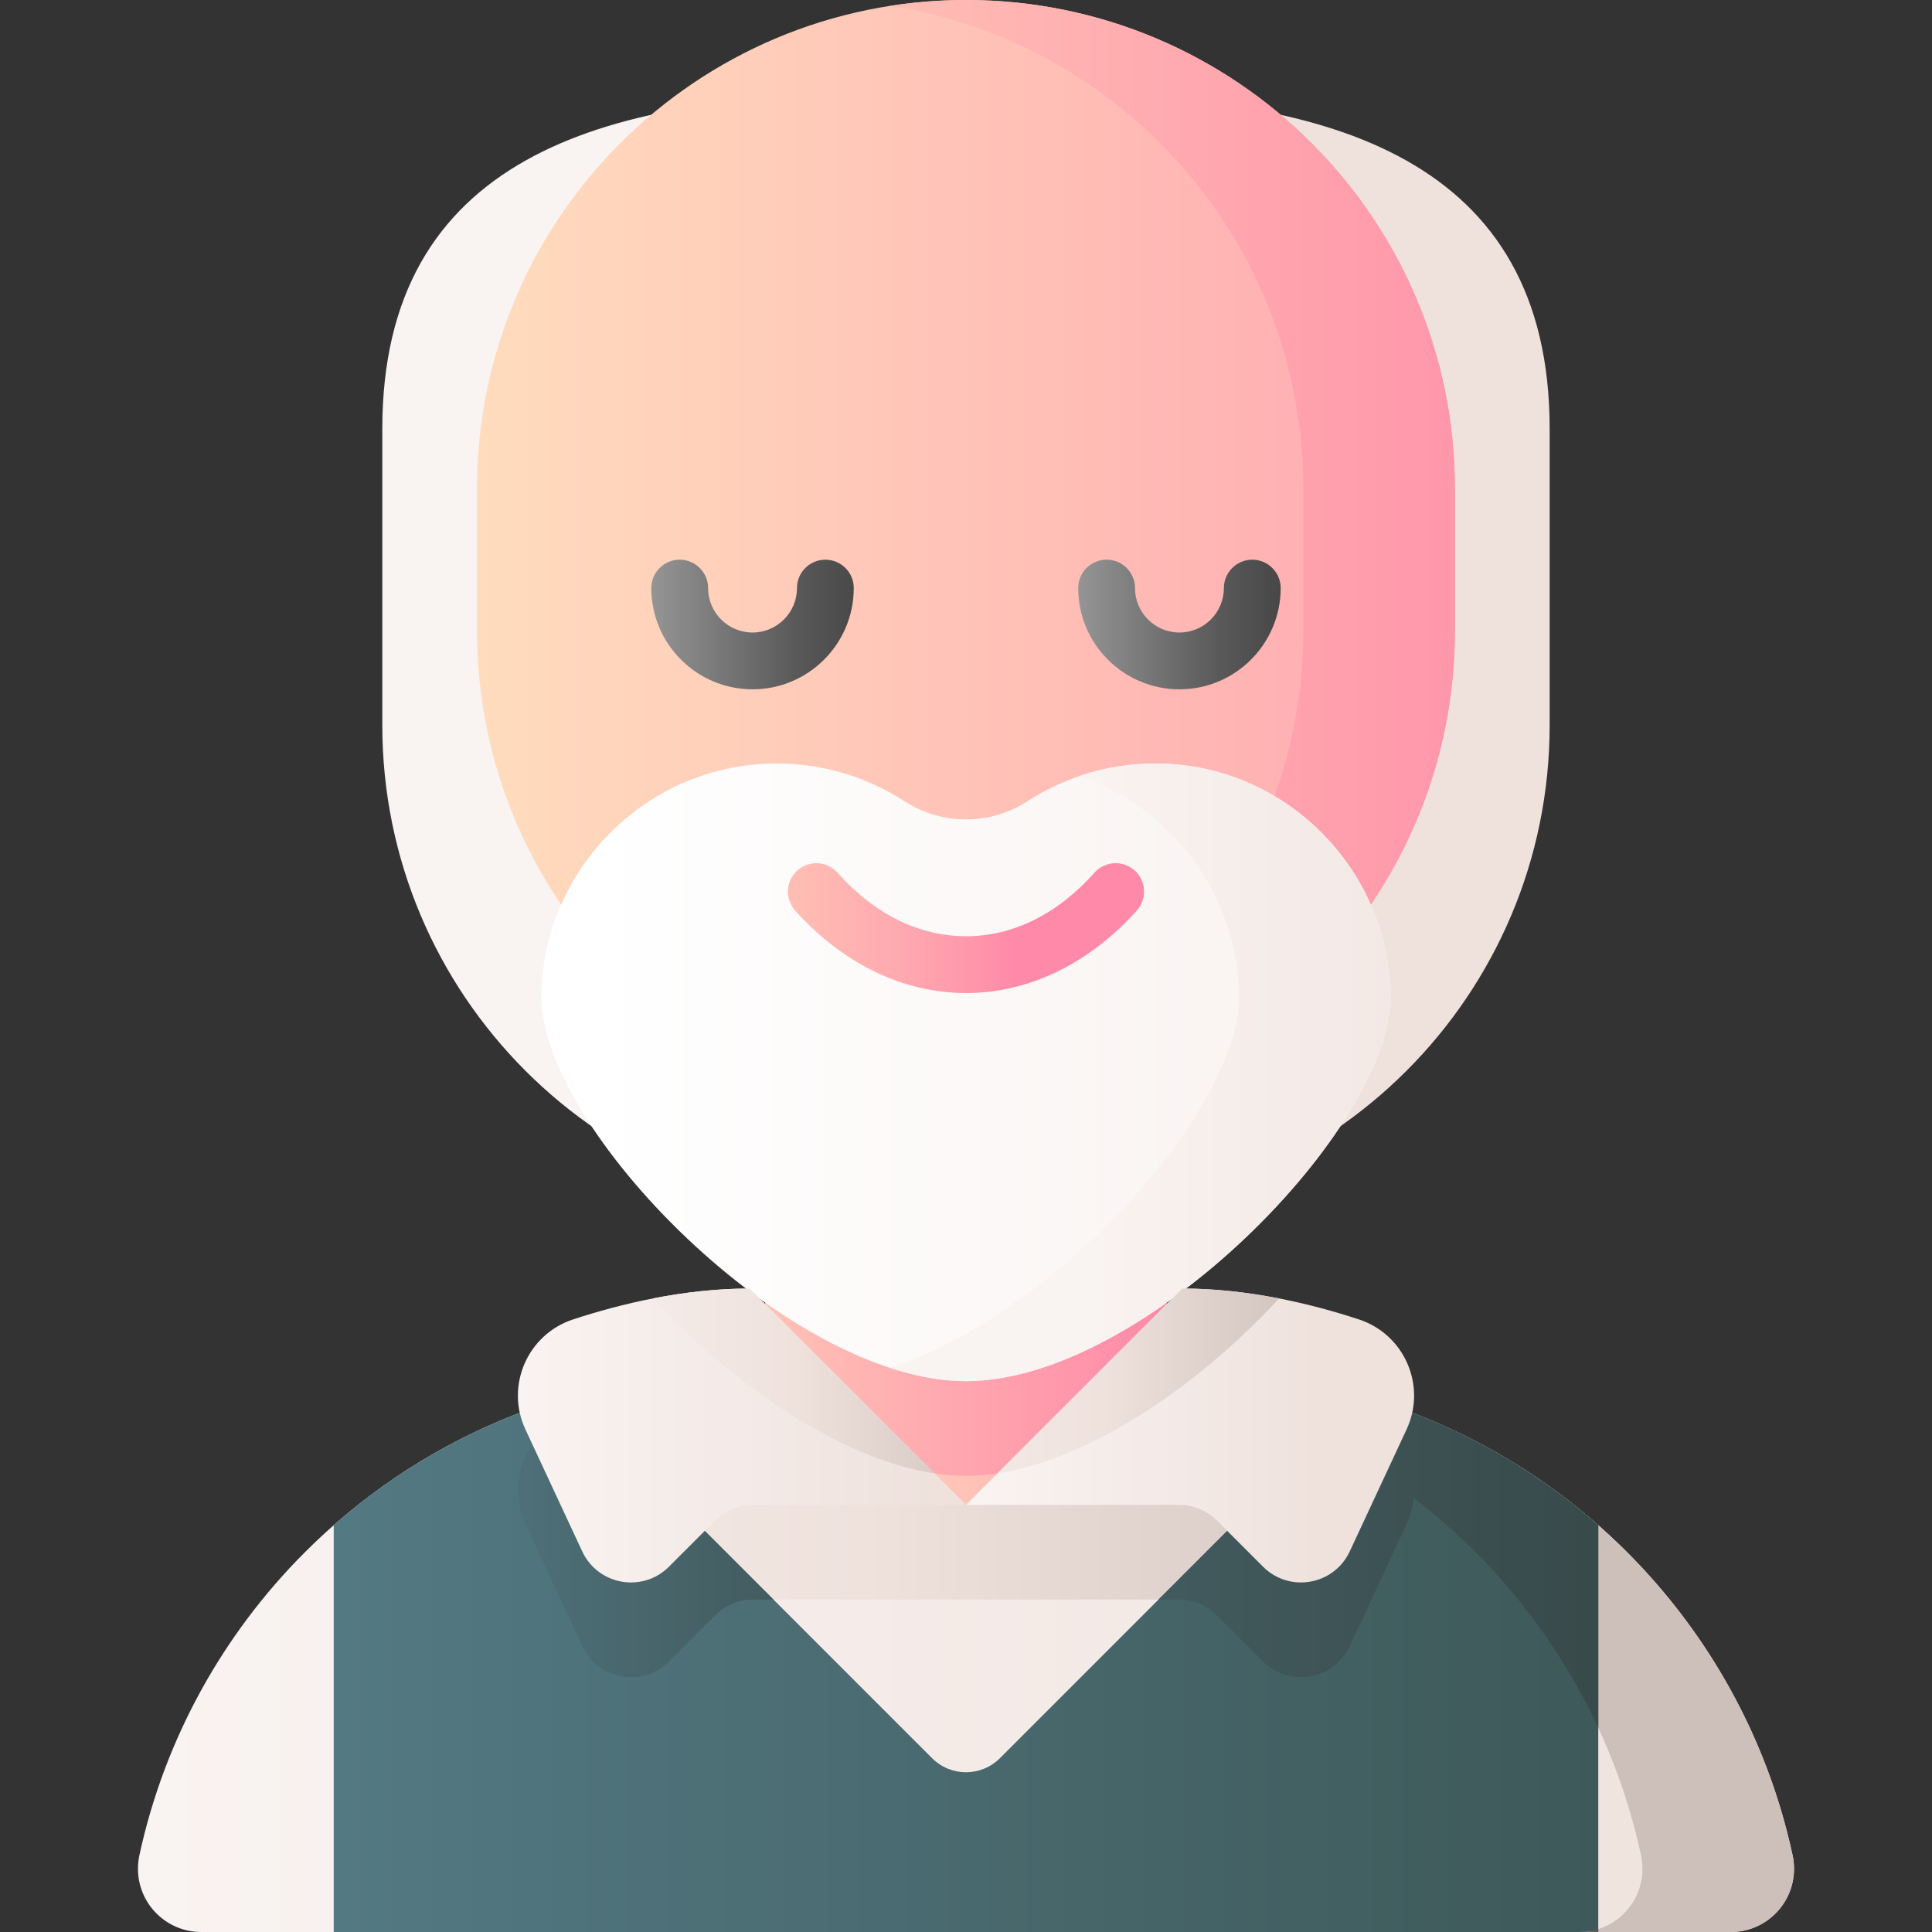 <svg id="Capa_1" enable-background="new 0 0 510.176 510.176" height="512" viewBox="0 0 510.176 510.176" width="512" xmlns="http://www.w3.org/2000/svg" xmlns:xlink="http://www.w3.org/1999/xlink"><rect x="0" y="0" width="510.176" height="510.176" fill="#333333" stroke="none"/><linearGradient id="lg1"><stop offset="0" stop-color="#f9f3f1"/><stop offset="1" stop-color="#efe2dd"/></linearGradient><linearGradient id="SVGID_1_" gradientUnits="userSpaceOnUse" x1="39.238" x2="475.272" xlink:href="#lg1" y1="436.33" y2="436.33"/><linearGradient id="lg2"><stop offset="0" stop-color="#f9f3f1"/><stop offset=".573" stop-color="#efe2dd"/><stop offset="1" stop-color="#cdbfba"/></linearGradient><linearGradient id="SVGID_2_" gradientUnits="userSpaceOnUse" x1="-12.585" x2="409.401" xlink:href="#lg2" y1="436.331" y2="436.331"/><linearGradient id="SVGID_3_" gradientUnits="userSpaceOnUse" x1="88.126" x2="422.049" y1="439.415" y2="439.415"><stop offset="0" stop-color="#537983"/><stop offset="1" stop-color="#3e5959"/></linearGradient><linearGradient id="lg3"><stop offset="0" stop-color="#537983"/><stop offset="1" stop-color="#384949"/></linearGradient><linearGradient id="SVGID_4_" gradientUnits="userSpaceOnUse" x1="104.749" x2="268.848" xlink:href="#lg3" y1="407.665" y2="407.665"/><linearGradient id="SVGID_5_" gradientUnits="userSpaceOnUse" x1="100.749" x2="426.074" xlink:href="#lg3" y1="412.453" y2="412.453"/><linearGradient id="SVGID_6_" gradientUnits="userSpaceOnUse" x1="414.932" x2="421.107" y1="509.788" y2="509.788"><stop offset="0" stop-color="#cdbfba"/><stop offset="1" stop-color="#5b5555"/></linearGradient><linearGradient id="lg4"><stop offset="0" stop-color="#ffdcbd"/><stop offset=".003" stop-color="#ffdcbd"/><stop offset="1" stop-color="#ffa9b1"/></linearGradient><linearGradient id="SVGID_7_" gradientUnits="userSpaceOnUse" x1="202.125" x2="308.05" xlink:href="#lg4" y1="365.921" y2="365.921"/><linearGradient id="lg5"><stop offset="0" stop-color="#ffc2b5"/><stop offset="1" stop-color="#ff89a8"/></linearGradient><linearGradient id="SVGID_8_" gradientUnits="userSpaceOnUse" x1="202.125" x2="308.05" xlink:href="#lg5" y1="362.094" y2="362.094"/><linearGradient id="SVGID_9_" gradientUnits="userSpaceOnUse" x1="136.759" x2="245.795" xlink:href="#lg1" y1="379.065" y2="379.065"/><linearGradient id="SVGID_10_" gradientUnits="userSpaceOnUse" x1="259.656" x2="348.192" xlink:href="#lg1" y1="379.065" y2="379.065"/><linearGradient id="SVGID_11_" gradientUnits="userSpaceOnUse" x1="160.677" x2="342.472" xlink:href="#lg1" y1="172.803" y2="172.803"/><linearGradient id="SVGID_12_" gradientUnits="userSpaceOnUse" x1="125.963" x2="384.202" xlink:href="#lg4" y1="147.792" y2="147.792"/><linearGradient id="SVGID_13_" gradientUnits="userSpaceOnUse" x1="216.174" x2="436.847" xlink:href="#lg5" y1="147.792" y2="147.792"/><linearGradient id="lg6"><stop offset="0" stop-color="#bfbfbf"/><stop offset=".758" stop-color="#5a5a5a"/><stop offset="1" stop-color="#444"/></linearGradient><linearGradient id="SVGID_14_" gradientUnits="userSpaceOnUse" x1="145.082" x2="230.088" xlink:href="#lg6" y1="164.91" y2="164.91"/><linearGradient id="SVGID_15_" gradientUnits="userSpaceOnUse" x1="258.749" x2="341.149" xlink:href="#lg6" y1="164.91" y2="164.91"/><linearGradient id="SVGID_16_" gradientUnits="userSpaceOnUse" x1="156.686" x2="345.18" y1="283.161" y2="283.161"><stop offset="0" stop-color="#fff"/><stop offset="1" stop-color="#f9f3f1"/></linearGradient><linearGradient id="SVGID_17_" gradientUnits="userSpaceOnUse" x1="288.082" x2="410.075" xlink:href="#lg1" y1="283.162" y2="283.162"/><linearGradient id="SVGID_18_" gradientUnits="userSpaceOnUse" x1="196.082" x2="269.564" y1="245.083" y2="245.083"><stop offset="0" stop-color="#ffc2b5"/><stop offset=".244" stop-color="#ffbbb3"/><stop offset=".61" stop-color="#ffa6af"/><stop offset="1" stop-color="#ff89a8"/></linearGradient><linearGradient id="SVGID_19_" gradientUnits="userSpaceOnUse" x1="132.082" x2="268.456" xlink:href="#lg2" y1="364.661" y2="364.661"/><linearGradient id="SVGID_20_" gradientUnits="userSpaceOnUse" x1="214.082" x2="348.671" xlink:href="#lg2" y1="364.656" y2="364.656"/><g><g><g><path d="m315.265 362.488h-120.355c-44.675 0-85.101 18.107-114.374 47.38-21.566 21.566-37.068 49.184-43.737 80.096-.249 1.155-.365 2.336-.365 3.518 0 9.218 7.473 16.69 16.69 16.69h403.926c9.218 0 16.69-7.473 16.69-16.69v-.009c0-1.176-.116-2.351-.363-3.5-15.714-72.872-80.528-127.485-158.112-127.485z" fill="url(#SVGID_1_)"/><path d="m473.742 493.476v.01c0 9.21-7.47 16.69-16.69 16.69h-40.02c9.22 0 16.69-7.48 16.69-16.69v-.01c0-1.18-.12-2.35-.36-3.5-8.25-38.24-30.01-71.45-60.05-94.38-.23 2.31-.84 4.63-1.89 6.88l-15 32.21c-4.16 8.93-15.93 11.01-22.89 4.04l-12.19-12.18c-2.66-2.67-6.27-4.16-10.03-4.16h-112.45c-3.76 0-7.37 1.49-10.03 4.16l-12.19 12.18c-6.96 6.97-18.73 4.89-22.89-4.04l-15-32.21c-5.36-11.49.52-25.08 12.57-29.05 11.55-3.79 29.05-9.97 45.29-10.94h118.65c1.73 0 3.45.03 5.16.08 75.29 2.36 137.59 56.16 152.96 127.41.24 1.15.36 2.32.36 3.5z" fill="url(#SVGID_2_)"/><path d="m246.137 464.281-95.623-95.623c-23.394 6.663-44.616 18.467-62.389 34.103v107.41h333.923v-107.411c-17.773-15.635-38.999-27.433-62.395-34.095l-95.617 95.617c-4.942 4.942-12.956 4.942-17.899-.001z" fill="url(#SVGID_3_)"/><g><path d="m153.752 434.686c4.16 8.93 15.93 11.01 22.89 4.04l12.19-12.18c2.66-2.67 6.27-4.16 10.03-4.16h5.38l-49.943-49.943c-1.026.339-2.028.671-2.977.983-12.05 3.97-17.93 17.56-12.57 29.05z" fill="url(#SVGID_4_)"/><path d="m305.932 422.386h5.38c3.76 0 7.37 1.49 10.03 4.16l12.19 12.18c6.96 6.97 18.73 4.89 22.89-4.04l15-32.21c1.05-2.25 1.66-4.57 1.89-6.88 20.792 15.87 37.612 36.668 48.737 60.646v-53.482c-17.772-15.635-38.999-27.433-62.395-34.095z" fill="url(#SVGID_5_)"/><path d="m422.049 509.405c-1.557.491-3.213.757-4.931.766h4.931z" fill="url(#SVGID_6_)"/></g><path d="m255.087 397.374c-29.25 0-52.962-23.712-52.962-52.962v-9.944h105.925v9.944c-.001 29.25-23.713 52.962-52.963 52.962z" fill="url(#SVGID_7_)"/><path d="m202.125 344.412c0 11.697 3.8 22.502 10.221 31.266 14.45 8.593 29.347 14.043 42.736 14.043 13.394 0 28.298-5.455 42.754-14.054 6.417-8.762 10.214-19.563 10.214-31.255v-9.945h-105.925z" fill="url(#SVGID_8_)"/><g><path d="m197.971 340.258 57.116 57.116h-56.223c-3.764 0-7.373 1.495-10.034 4.156l-12.183 12.183c-6.966 6.966-18.738 4.888-22.898-4.042l-15-32.203c-5.355-11.496.522-25.087 12.569-29.049 12.578-4.136 29.282-8.161 46.653-8.161z" fill="url(#SVGID_9_)"/><path d="m312.203 340.258-57.116 57.116h56.223c3.764 0 7.373 1.495 10.034 4.156l12.183 12.183c6.966 6.966 18.738 4.888 22.898-4.042l15-32.203c5.355-11.496-.522-25.087-12.569-29.049-12.578-4.136-29.281-8.161-46.653-8.161z" fill="url(#SVGID_10_)"/></g></g></g><g><path d="m280.093 25.011c-8.558 0-41.464 0-50.022 0-71.311 0-129.119 16.954-129.119 88.264v78.2c0 71.311 57.809 129.119 129.119 129.119h50.022c71.311 0 129.119-57.809 129.119-129.119v-78.2c.001-71.31-57.808-88.264-129.119-88.264z" fill="url(#SVGID_11_)"/><path d="m255.082 295.584c-71.311 0-129.12-57.809-129.12-129.119v-37.345c0-71.311 57.809-129.12 129.12-129.12 71.311 0 129.119 57.809 129.119 129.119v37.345c.001 71.311-57.808 129.12-129.119 129.12z" fill="url(#SVGID_12_)"/><path d="m255.082 0c-6.806 0-13.488.53-20.01 1.545 61.808 9.617 109.109 63.07 109.109 127.574v37.345c0 64.505-47.302 117.958-109.109 127.574 6.522 1.015 13.204 1.545 20.01 1.545 71.311 0 129.119-57.809 129.119-129.119v-37.345c.001-71.31-57.808-129.119-129.119-129.119z" fill="url(#SVGID_13_)"/><g><path d="m198.716 182.027c-14.741 0-26.734-11.993-26.734-26.733 0-4.142 3.358-7.5 7.5-7.5s7.5 3.358 7.5 7.5c0 6.47 5.264 11.733 11.734 11.733s11.733-5.264 11.733-11.733c0-4.142 3.358-7.5 7.5-7.5s7.5 3.358 7.5 7.5c0 14.74-11.992 26.733-26.733 26.733z" fill="url(#SVGID_14_)"/><path d="m311.448 182.027c-14.741 0-26.733-11.993-26.733-26.733 0-4.142 3.358-7.5 7.5-7.5s7.5 3.358 7.5 7.5c0 6.47 5.264 11.733 11.733 11.733 6.47 0 11.734-5.264 11.734-11.733 0-4.142 3.358-7.5 7.5-7.5s7.5 3.358 7.5 7.5c0 14.74-11.993 26.733-26.734 26.733z" fill="url(#SVGID_15_)"/></g><path d="m307.414 201.656c-13.343-.488-25.789 3.234-36.117 9.942-9.816 6.375-22.613 6.375-32.429 0-10.329-6.708-22.775-10.43-36.118-9.942-32.82 1.201-59.28 28.254-59.798 61.092-.549 34.777 65.102 101.962 112.13 101.962s112.678-67.185 112.13-101.962c-.518-32.839-26.978-59.891-59.798-61.092z" fill="url(#SVGID_16_)"/><path d="m307.414 201.656c-7.848-.287-15.382.892-22.361 3.269 24.17 8.279 41.718 31.141 42.139 57.822.474 30.047-48.467 84.278-92.12 98.476 6.872 2.235 13.614 3.486 20.01 3.486 47.028 0 112.678-67.185 112.13-101.962-.518-32.838-26.978-59.89-59.798-61.091z" fill="url(#SVGID_17_)"/><path d="m255.082 262.228c-16.543 0-32.568-7.74-45.121-21.794-2.76-3.089-2.492-7.83.597-10.589 3.088-2.759 7.83-2.493 10.589.597 9.81 10.981 21.544 16.786 33.935 16.786s24.125-5.805 33.935-16.786c2.759-3.09 7.501-3.356 10.589-.597 3.089 2.759 3.357 7.5.597 10.589-12.553 14.054-28.578 21.794-45.121 21.794z" fill="url(#SVGID_18_)"/></g><g><path d="m172.402 342.876c20.84 22.58 49.4 42.41 74.38 46.19l-48.81-48.81c-8.85 0-17.52 1.05-25.57 2.62z" fill="url(#SVGID_19_)"/><path d="m312.202 340.256-48.79 48.8c24.97-3.79 53.52-23.61 74.35-46.18-8.04-1.57-16.71-2.62-25.56-2.62z" fill="url(#SVGID_20_)"/></g></g></svg>